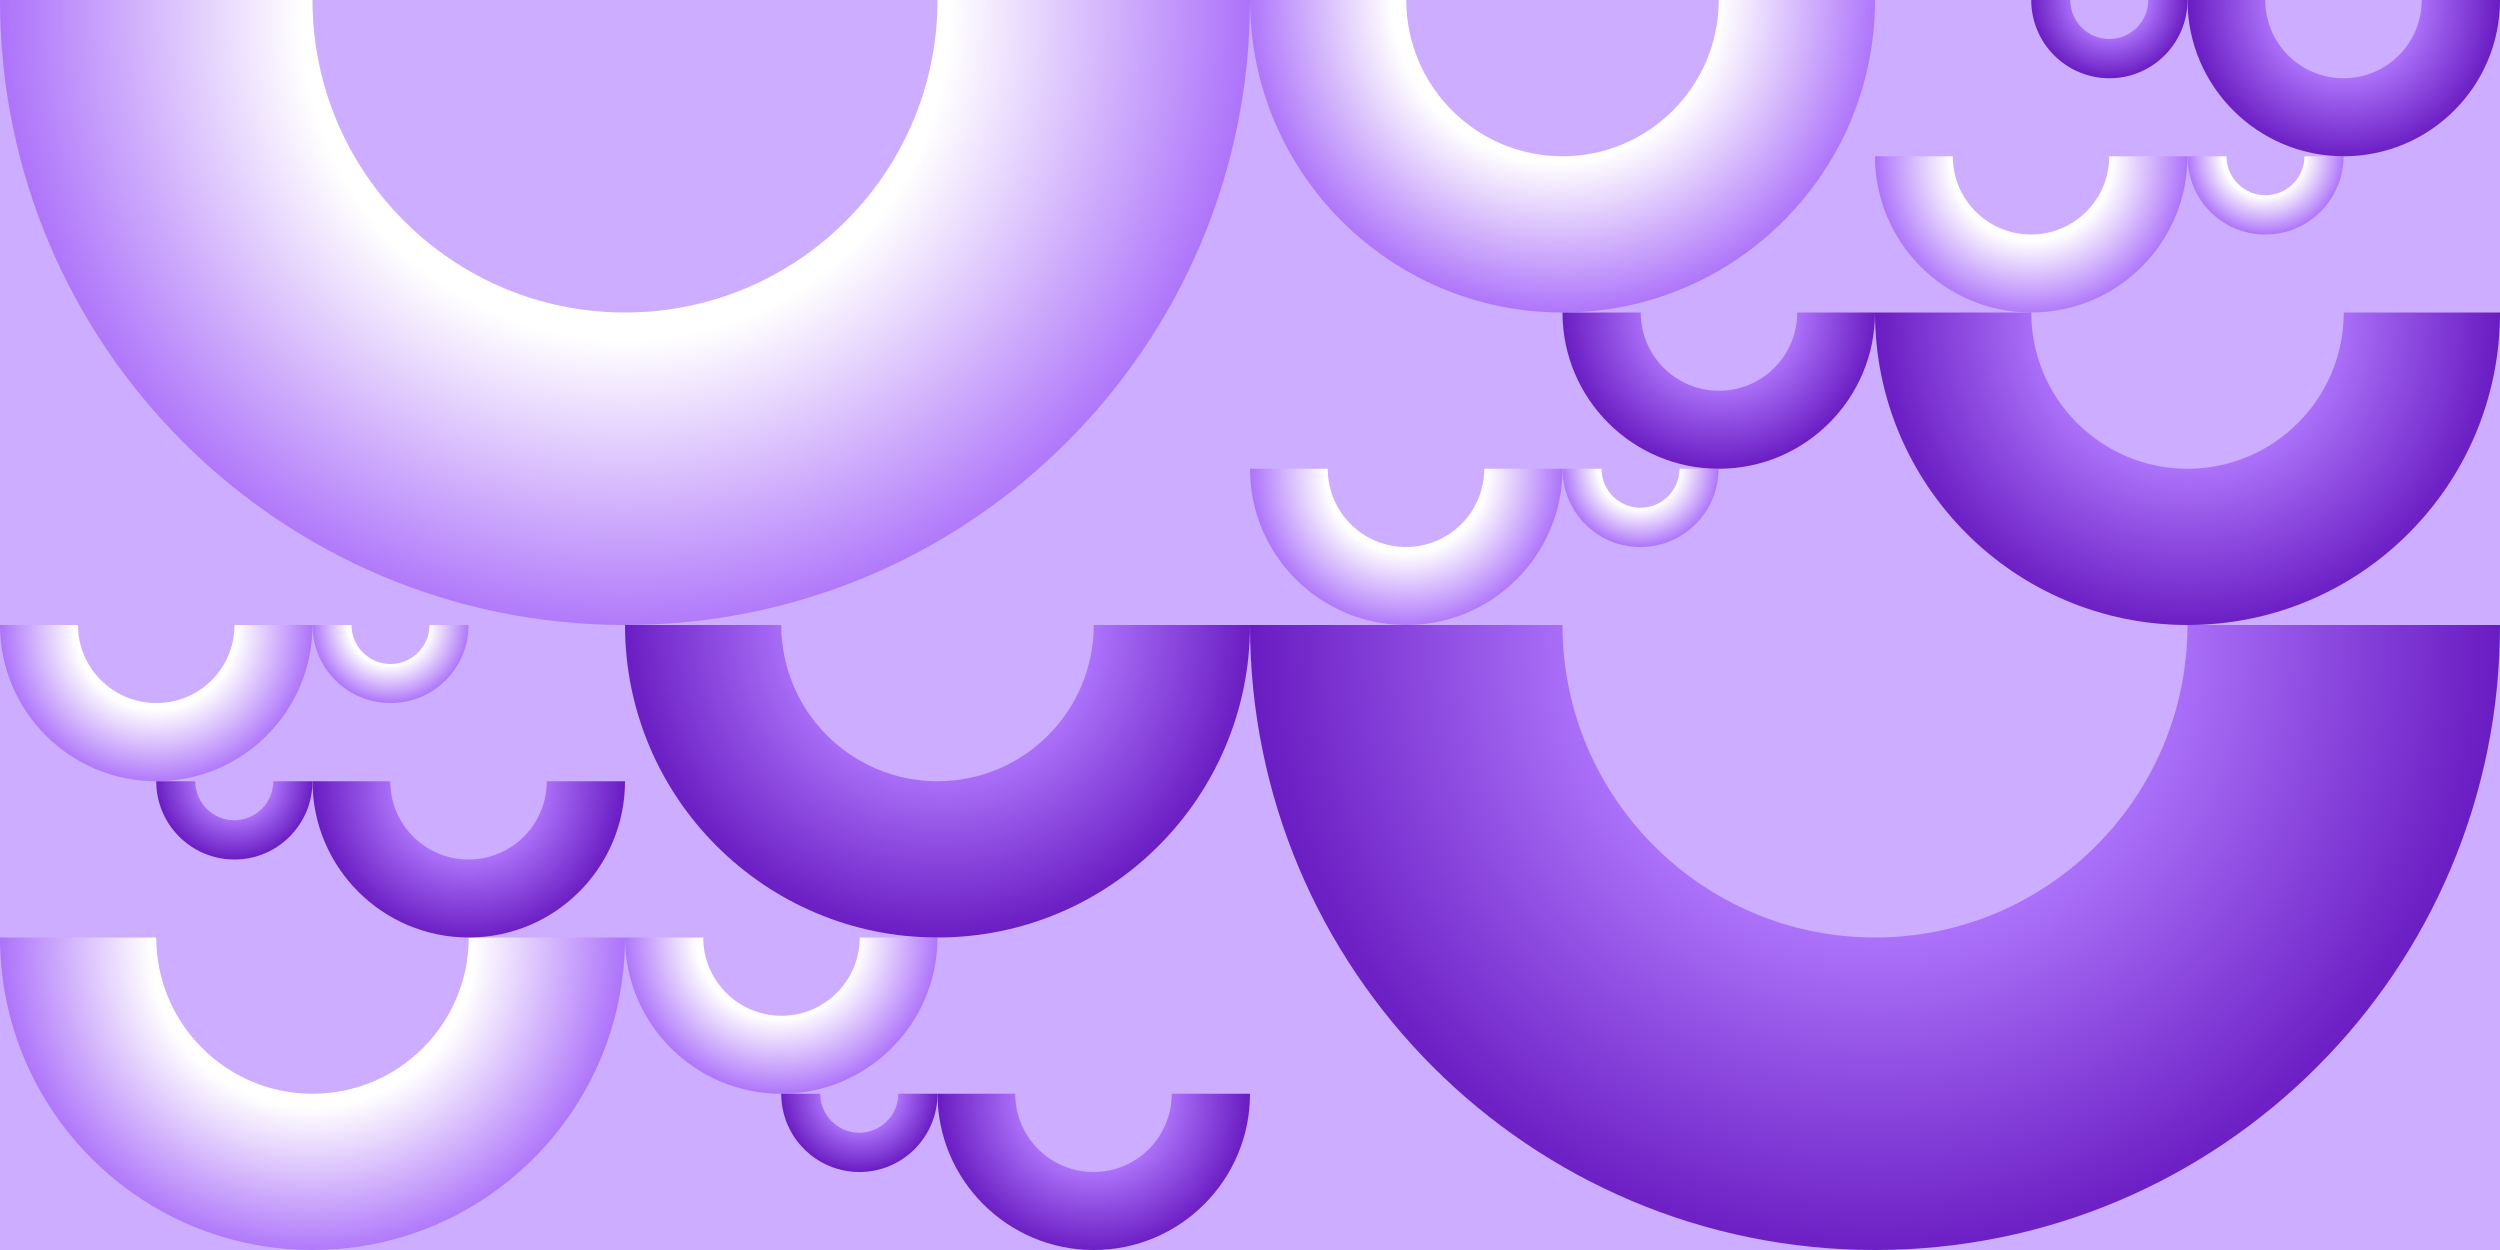 <?xml version="1.0" encoding="utf-8"?>
<!-- Generator: Adobe Illustrator 22.0.0, SVG Export Plug-In . SVG Version: 6.00 Build 0)  -->
<svg version="1.1" id="Layer_1" xmlns="http://www.w3.org/2000/svg" xmlns:xlink="http://www.w3.org/1999/xlink" x="0px" y="0px"
	 viewBox="0 0 1000 500" style="enable-background:new 0 0 1000 500;" xml:space="preserve">
<style type="text/css">
	.st0{fill:#CCADFF;}
	.st1{fill:url(#SVGID_1_);}
	.st2{fill:url(#SVGID_2_);}
	.st3{fill:url(#SVGID_3_);}
	.st4{fill:url(#SVGID_4_);}
	.st5{fill:url(#SVGID_5_);}
	.st6{fill:url(#SVGID_6_);}
	.st7{fill:url(#SVGID_7_);}
	.st8{fill:url(#SVGID_8_);}
	.st9{fill:url(#SVGID_9_);}
	.st10{fill:url(#SVGID_10_);}
	.st11{fill:url(#SVGID_11_);}
	.st12{fill:url(#SVGID_12_);}
	.st13{fill:url(#SVGID_13_);}
	.st14{fill:url(#SVGID_14_);}
	.st15{fill:url(#SVGID_15_);}
	.st16{fill:url(#SVGID_16_);}
	.st17{fill:url(#SVGID_17_);}
	.st18{fill:url(#SVGID_18_);}
	.st19{fill:url(#SVGID_19_);}
	.st20{fill:url(#SVGID_20_);}
</style>
<rect x="-1235" y="-226.5" class="st0" width="2437.5" height="953"/>
<g>
	<g>
		
			<radialGradient id="SVGID_1_" cx="441.967" cy="378.253" r="124.692" gradientTransform="matrix(1 0 0 1 -316.967 0)" gradientUnits="userSpaceOnUse">
			<stop  offset="0.518" style="stop-color:#FFFFFF"/>
			<stop  offset="1" style="stop-color:#AD73FA"/>
		</radialGradient>
		<path class="st1" d="M125,500c69.1,0,125-56,125-125h-62.5c0,34.5-28,62.5-62.5,62.5s-62.5-28-62.5-62.5H0C0,444,56,500,125,500z"
			/>
		
			<radialGradient id="SVGID_2_" cx="629.467" cy="374.752" r="63.21" fx="626.964" fy="374.626" gradientTransform="matrix(1 0 0 1 -316.967 0)" gradientUnits="userSpaceOnUse">
			<stop  offset="0.518" style="stop-color:#FFFFFF"/>
			<stop  offset="1" style="stop-color:#AD73FA"/>
		</radialGradient>
		<path class="st2" d="M250,375h31.3c0,17.3,14,31.3,31.3,31.3s31.3-14,31.3-31.3H375c0,34.5-28,62.5-62.5,62.5S250,409.5,250,375z"
			/>
	</g>
	<g>
		
			<radialGradient id="SVGID_3_" cx="1129.467" cy="64.126" r="62.346" gradientTransform="matrix(1 0 0 1 -316.967 0)" gradientUnits="userSpaceOnUse">
			<stop  offset="0.518" style="stop-color:#FFFFFF"/>
			<stop  offset="1" style="stop-color:#AD73FA"/>
		</radialGradient>
		<path class="st3" d="M812.5,125C847,125,875,97,875,62.5h-31.3c0,17.3-14,31.3-31.3,31.3s-31.3-14-31.3-31.3H750
			C750,97,778,125,812.5,125z"/>
		
			<radialGradient id="SVGID_4_" cx="1223.217" cy="62.376" r="31.605" fx="1221.966" fy="62.313" gradientTransform="matrix(1 0 0 1 -316.967 0)" gradientUnits="userSpaceOnUse">
			<stop  offset="0.518" style="stop-color:#FFFFFF"/>
			<stop  offset="1" style="stop-color:#AD73FA"/>
		</radialGradient>
		<path class="st4" d="M875,62.5h15.6c0,8.6,7,15.6,15.6,15.6s15.6-7,15.6-15.6h15.6c0,17.3-14,31.3-31.3,31.3S875,79.8,875,62.5z"
			/>
	</g>
	<g>
		
			<radialGradient id="SVGID_5_" cx="879.467" cy="189.126" r="62.346" gradientTransform="matrix(1 0 0 1 -316.967 0)" gradientUnits="userSpaceOnUse">
			<stop  offset="0.518" style="stop-color:#FFFFFF"/>
			<stop  offset="1" style="stop-color:#AD73FA"/>
		</radialGradient>
		<path class="st5" d="M562.5,250c34.5,0,62.5-28,62.5-62.5h-31.3c0,17.3-14,31.3-31.3,31.3s-31.3-14-31.3-31.3H500
			C500,222,528,250,562.5,250z"/>
		
			<radialGradient id="SVGID_6_" cx="973.217" cy="187.376" r="31.605" fx="971.966" fy="187.313" gradientTransform="matrix(1 0 0 1 -316.967 0)" gradientUnits="userSpaceOnUse">
			<stop  offset="0.518" style="stop-color:#FFFFFF"/>
			<stop  offset="1" style="stop-color:#AD73FA"/>
		</radialGradient>
		<path class="st6" d="M625,187.5h15.6c0,8.6,7,15.6,15.6,15.6s15.6-7,15.6-15.6h15.6c0,17.3-14,31.3-31.3,31.3S625,204.8,625,187.5
			z"/>
	</g>
	<g>
		
			<radialGradient id="SVGID_7_" cx="379.467" cy="251.626" r="62.346" gradientTransform="matrix(1 0 0 1 -316.967 0)" gradientUnits="userSpaceOnUse">
			<stop  offset="0.518" style="stop-color:#FFFFFF"/>
			<stop  offset="1" style="stop-color:#AD73FA"/>
		</radialGradient>
		<path class="st7" d="M62.5,312.5c34.5,0,62.5-28,62.5-62.5H93.8c0,17.3-14,31.3-31.3,31.2c-17.3,0-31.3-14-31.3-31.2H0
			C0,284.5,28,312.5,62.5,312.5z"/>
		
			<radialGradient id="SVGID_8_" cx="473.217" cy="249.876" r="31.605" fx="471.966" fy="249.813" gradientTransform="matrix(1 0 0 1 -316.967 0)" gradientUnits="userSpaceOnUse">
			<stop  offset="0.518" style="stop-color:#FFFFFF"/>
			<stop  offset="1" style="stop-color:#AD73FA"/>
		</radialGradient>
		<path class="st8" d="M125,250h15.6c0,8.6,7,15.6,15.6,15.6c8.6,0,15.6-7,15.6-15.6h15.6c0,17.3-14,31.3-31.3,31.2
			C139,281.2,125,267.3,125,250z"/>
	</g>
	<g>
		<radialGradient id="SVGID_9_" cx="250" cy="6.506" r="249.385" gradientUnits="userSpaceOnUse">
			<stop  offset="0.518" style="stop-color:#FFFFFF"/>
			<stop  offset="1" style="stop-color:#AD73FA"/>
		</radialGradient>
		<path class="st9" d="M250,250c138.1,0,250-111.9,250-250H375c0,69-56,125-125,125S125,69,125,0H0C0,138.1,111.9,250,250,250z"/>
		<radialGradient id="SVGID_10_" cx="625" cy="-0.497" r="126.419" fx="619.994" fy="-0.749" gradientUnits="userSpaceOnUse">
			<stop  offset="0.518" style="stop-color:#FFFFFF"/>
			<stop  offset="1" style="stop-color:#AD73FA"/>
		</radialGradient>
		<path class="st10" d="M500,0h62.5c0,34.5,28,62.5,62.5,62.5s62.5-28,62.5-62.5H750c0,69-56,125-125,125S500,69,500,0z"/>
	</g>
</g>
<g>
	<g>
		
			<radialGradient id="SVGID_11_" cx="-218" cy="256.506" r="249.385" gradientTransform="matrix(-1 0 0 1 532 0)" gradientUnits="userSpaceOnUse">
			<stop  offset="0.469" style="stop-color:#AD73FA"/>
			<stop  offset="1" style="stop-color:#691CC2"/>
		</radialGradient>
		<path class="st11" d="M1000,250H875c0,69-56,125-125,125s-125-56-125-125H500c0,138.1,111.9,250,250,250S1000,388.1,1000,250z"/>
		
			<radialGradient id="SVGID_12_" cx="157" cy="249.503" r="126.419" fx="151.994" fy="249.251" gradientTransform="matrix(-1 0 0 1 532 0)" gradientUnits="userSpaceOnUse">
			<stop  offset="0.469" style="stop-color:#AD73FA"/>
			<stop  offset="1" style="stop-color:#691CC2"/>
		</radialGradient>
		<path class="st12" d="M375,375c-69,0-125-56-125-125h62.5c0,34.5,28,62.5,62.5,62.5s62.5-28,62.5-62.5H500
			C500,319,444,375,375,375z"/>
	</g>
	<g>
		
			<radialGradient id="SVGID_13_" cx="-343" cy="128.253" r="124.692" gradientTransform="matrix(-1 0 0 1 532 0)" gradientUnits="userSpaceOnUse">
			<stop  offset="0.469" style="stop-color:#AD73FA"/>
			<stop  offset="1" style="stop-color:#691CC2"/>
		</radialGradient>
		<path class="st13" d="M1000,125h-62.5c0,34.5-28,62.5-62.5,62.5s-62.5-28-62.5-62.5H750c0,69.1,56,125,125,125
			S1000,194.1,1000,125z"/>
		
			<radialGradient id="SVGID_14_" cx="-155.5" cy="124.752" r="63.21" fx="-158.003" fy="124.626" gradientTransform="matrix(-1 0 0 1 532 0)" gradientUnits="userSpaceOnUse">
			<stop  offset="0.469" style="stop-color:#AD73FA"/>
			<stop  offset="1" style="stop-color:#691CC2"/>
		</radialGradient>
		<path class="st14" d="M687.5,187.5c-34.5,0-62.5-28-62.5-62.5h31.3c0,17.3,14,31.3,31.3,31.3s31.3-14,31.3-31.3H750
			C750,159.5,722,187.5,687.5,187.5z"/>
	</g>
	<g>
		
			<radialGradient id="SVGID_15_" cx="-405.5" cy="1.627" r="62.346" gradientTransform="matrix(-1 0 0 1 532 0)" gradientUnits="userSpaceOnUse">
			<stop  offset="0.469" style="stop-color:#AD73FA"/>
			<stop  offset="1" style="stop-color:#691CC2"/>
		</radialGradient>
		<path class="st15" d="M1000,0l-31.3,0c0,17.3-14,31.3-31.3,31.3s-31.3-14-31.3-31.3L875,0c0,34.5,28,62.5,62.5,62.5
			S1000,34.5,1000,0z"/>
		
			<radialGradient id="SVGID_16_" cx="-311.75" cy="-0.124" r="31.605" fx="-313.002" fy="-0.187" gradientTransform="matrix(-1 0 0 1 532 0)" gradientUnits="userSpaceOnUse">
			<stop  offset="0.469" style="stop-color:#AD73FA"/>
			<stop  offset="1" style="stop-color:#691CC2"/>
		</radialGradient>
		<path class="st16" d="M843.8,31.3c-17.3,0-31.3-14-31.3-31.3l15.6,0c0,8.6,7,15.6,15.6,15.6s15.6-7,15.6-15.6L875,0
			C875,17.3,861,31.3,843.8,31.3z"/>
	</g>
	<g>
		
			<radialGradient id="SVGID_17_" cx="94.5" cy="439.127" r="62.346" gradientTransform="matrix(-1 0 0 1 532 0)" gradientUnits="userSpaceOnUse">
			<stop  offset="0.469" style="stop-color:#AD73FA"/>
			<stop  offset="1" style="stop-color:#691CC2"/>
		</radialGradient>
		<path class="st17" d="M500,437.5h-31.3c0,17.3-14,31.3-31.3,31.3s-31.3-14-31.3-31.3H375c0,34.5,28,62.5,62.5,62.5
			S500,472,500,437.5z"/>
		
			<radialGradient id="SVGID_18_" cx="188.25" cy="437.376" r="31.605" fx="186.999" fy="437.313" gradientTransform="matrix(-1 0 0 1 532 0)" gradientUnits="userSpaceOnUse">
			<stop  offset="0.469" style="stop-color:#AD73FA"/>
			<stop  offset="1" style="stop-color:#691CC2"/>
		</radialGradient>
		<path class="st18" d="M343.8,468.8c-17.3,0-31.3-14-31.3-31.3h15.6c0,8.6,7,15.6,15.6,15.6s15.6-7,15.6-15.6H375
			C375,454.8,361,468.8,343.8,468.8z"/>
	</g>
	<g>
		
			<radialGradient id="SVGID_19_" cx="344.5" cy="314.127" r="62.346" gradientTransform="matrix(-1 0 0 1 532 0)" gradientUnits="userSpaceOnUse">
			<stop  offset="0.469" style="stop-color:#AD73FA"/>
			<stop  offset="1" style="stop-color:#691CC2"/>
		</radialGradient>
		<path class="st19" d="M250,312.5h-31.3c0,17.3-14,31.3-31.3,31.3s-31.3-14-31.3-31.3H125c0,34.5,28,62.5,62.5,62.5
			S250,347,250,312.5z"/>
		
			<radialGradient id="SVGID_20_" cx="438.25" cy="312.376" r="31.605" fx="436.998" fy="312.313" gradientTransform="matrix(-1 0 0 1 532 0)" gradientUnits="userSpaceOnUse">
			<stop  offset="0.469" style="stop-color:#AD73FA"/>
			<stop  offset="1" style="stop-color:#691CC2"/>
		</radialGradient>
		<path class="st20" d="M93.8,343.8c-17.3,0-31.3-14-31.3-31.3h15.6c0,8.6,7,15.6,15.6,15.6s15.6-7,15.6-15.6H125
			C125,329.8,111,343.8,93.8,343.8z"/>
	</g>
</g>
</svg>

